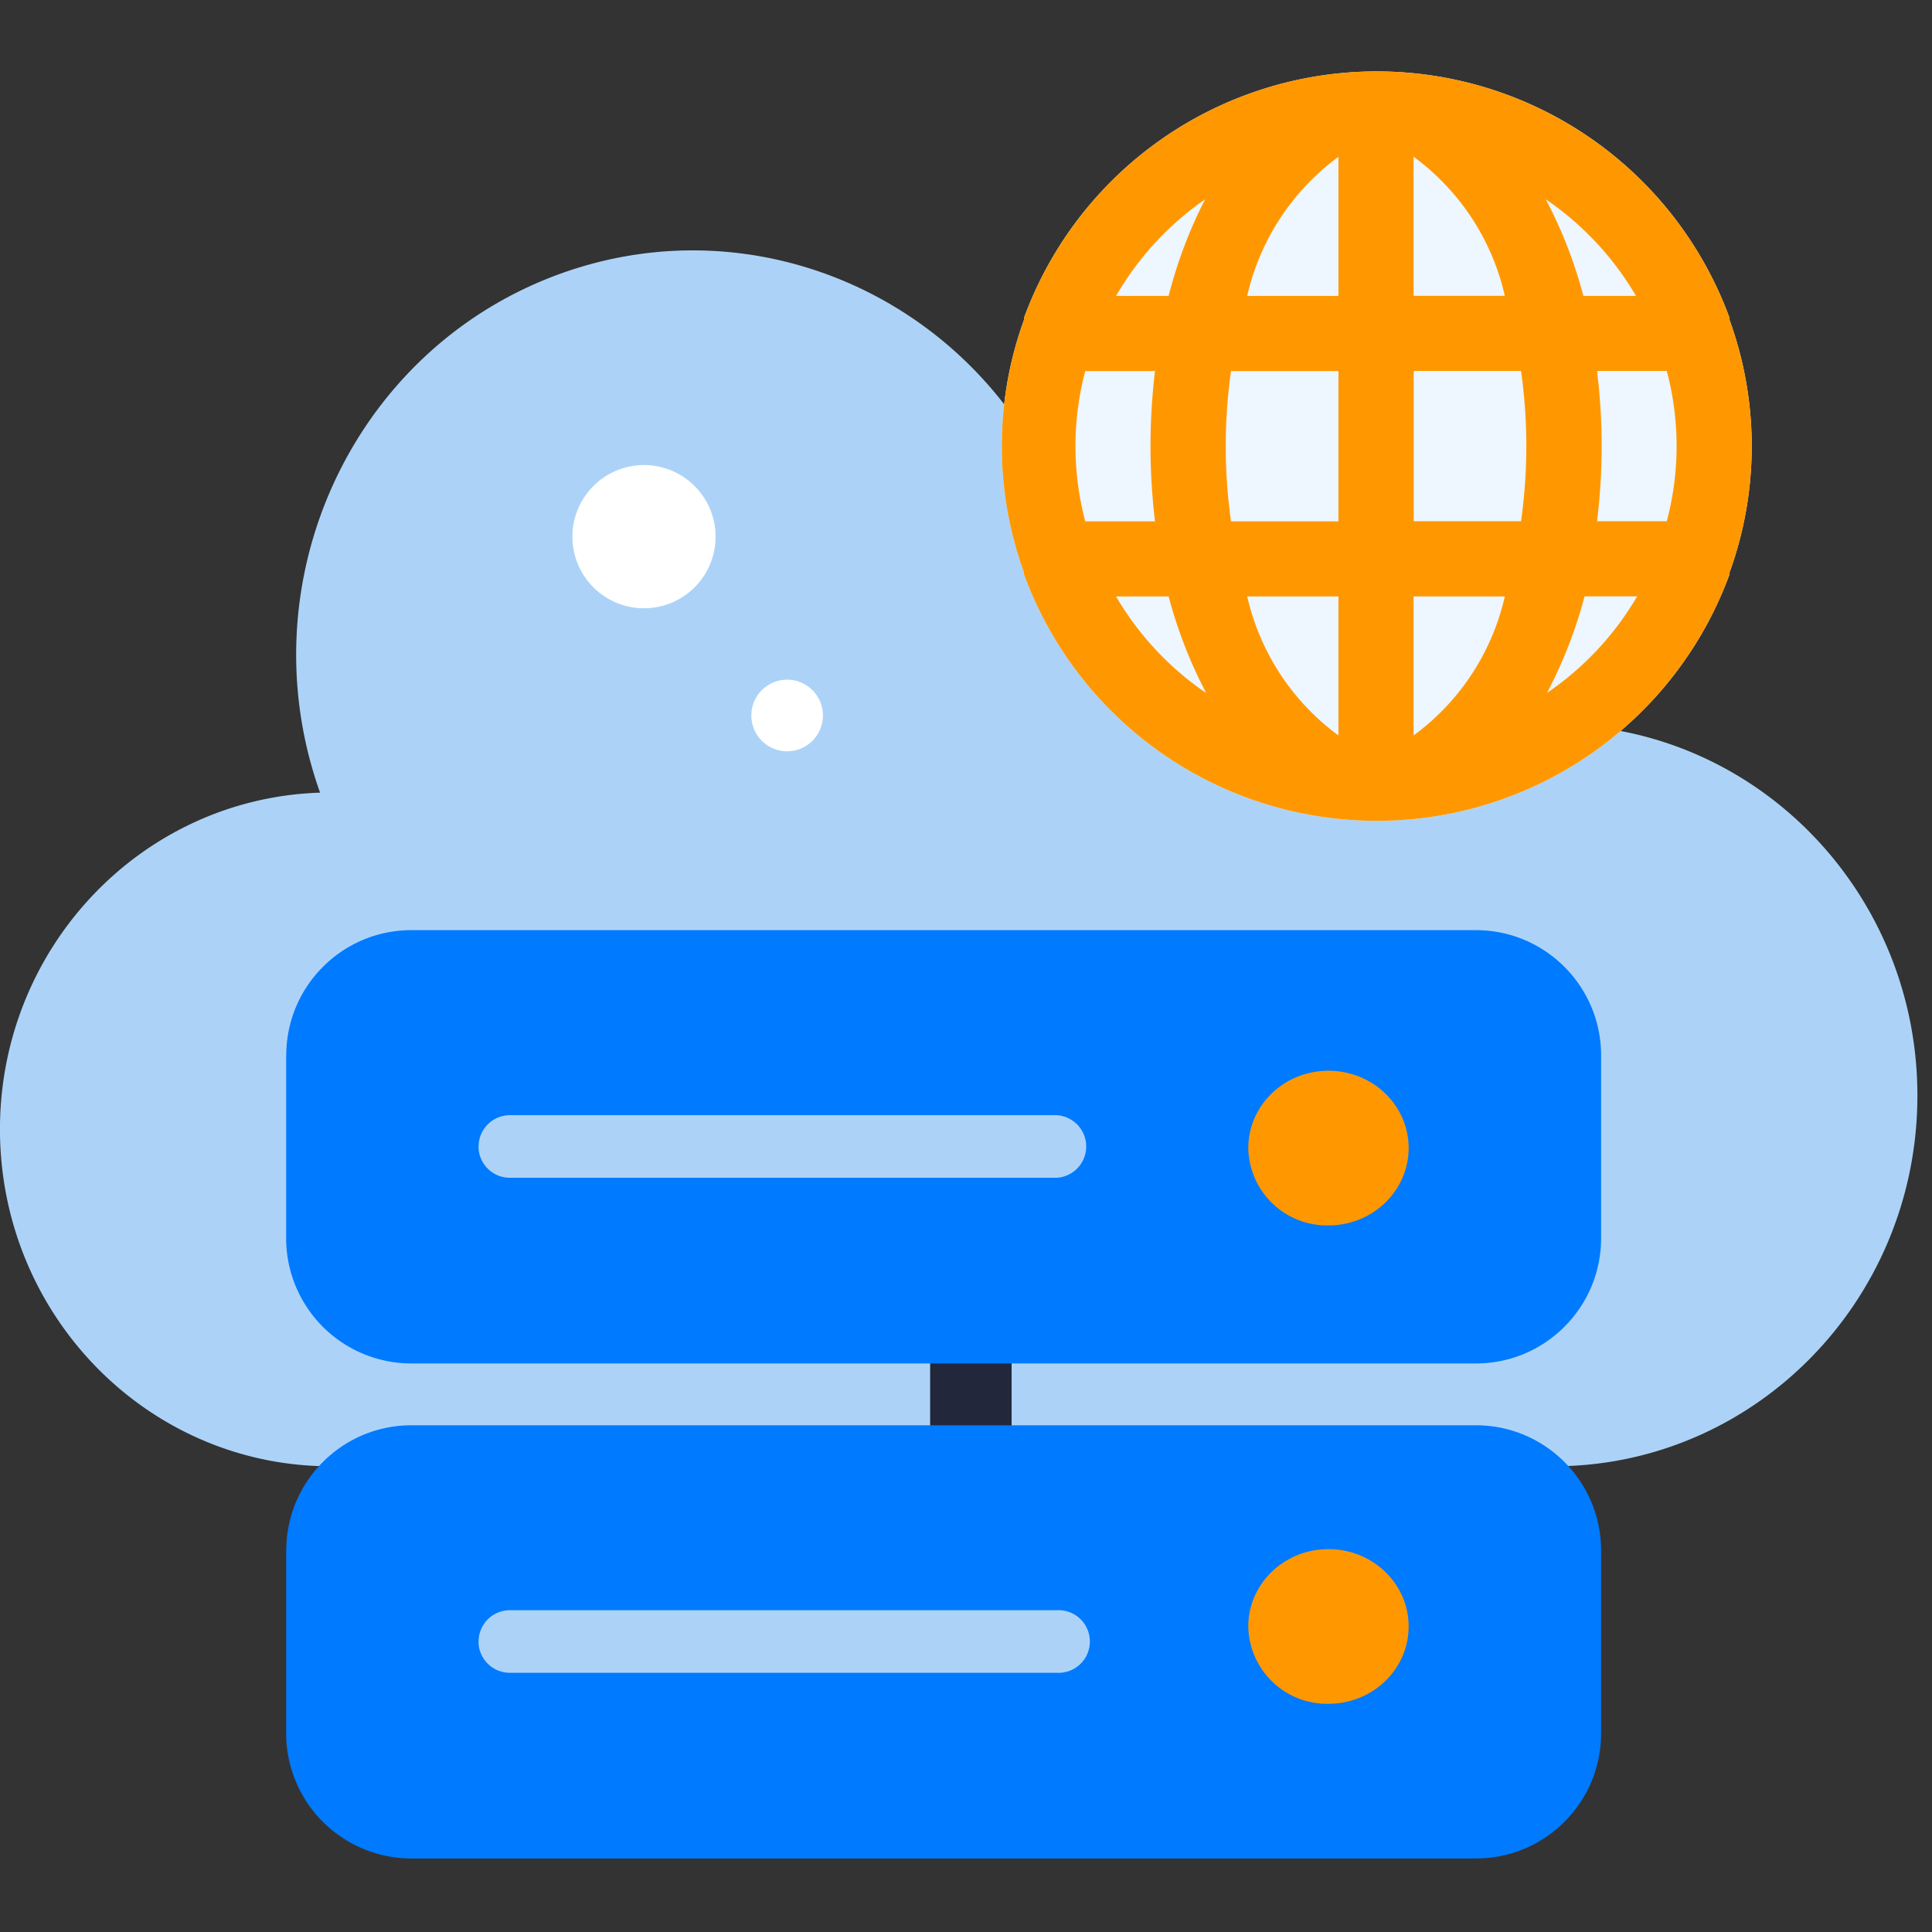 <svg width="18" height="18" fill="none" xmlns="http://www.w3.org/2000/svg"><rect width="100%" height="100%" fill="#333333" stroke="none"/><path d="M14.475 6.752c-.226 0-.45.023-.672.068a2.815 2.815 0 0 0-1.46-1.96 2.72 2.72 0 0 0-2.416-.045C9.231 2.86 7.112 1.85 5.194 2.56c-1.918.71-2.908 2.87-2.212 4.825C1.302 7.439-.025 8.856 0 10.569c.026 1.713 1.394 3.09 3.075 3.092h11.4c1.871 0 3.389-1.546 3.389-3.454 0-1.908-1.518-3.455-3.39-3.455z" fill="#ACD3F7"/><path d="M7.667 6.666a.333.333 0 1 1-.667 0 .333.333 0 0 1 .667 0zM6.667 5a.667.667 0 1 1-1.334 0 .667.667 0 0 1 1.334 0z" fill="#fff"/><path fill-rule="evenodd" clip-rule="evenodd" d="M9.045 10c.21 0 .38.17.38.379v5.182a.379.379 0 1 1-.759 0v-5.182c0-.21.17-.379.38-.379z" fill="#22273C"/><path d="M2.667 9.833c0-.644.522-1.167 1.166-1.167h9.918c.644 0 1.166.523 1.166 1.167v1.703c0 .644-.522 1.167-1.166 1.167H3.833a1.167 1.167 0 0 1-1.167-1.167V9.833z" fill="#007AFF"/><path fill-rule="evenodd" clip-rule="evenodd" d="M4.459 10.681c0-.16.13-.291.292-.291h5.094a.292.292 0 0 1 0 .583H4.75a.292.292 0 0 1-.292-.292z" fill="#ACD3F7"/><path d="M13.124 10.696c0 .398-.334.721-.747.721a.734.734 0 0 1-.747-.72c0-.399.335-.721.747-.721.413 0 .747.322.747.72z" fill="#FF9800"/><path d="M2.667 14.446c0-.644.522-1.167 1.166-1.167h9.918c.644 0 1.166.523 1.166 1.167v1.703c0 .644-.522 1.166-1.166 1.166H3.833a1.167 1.167 0 0 1-1.167-1.166v-1.703z" fill="#007AFF"/><path fill-rule="evenodd" clip-rule="evenodd" d="M4.459 15.294c0-.162.13-.292.292-.292h5.094a.292.292 0 1 1 0 .583H4.75a.292.292 0 0 1-.292-.291z" fill="#ACD3F7"/><path d="M13.124 15.153c0 .398-.334.721-.747.721a.734.734 0 0 1-.747-.72c0-.399.335-.721.747-.721.413 0 .747.322.747.72z" fill="#FF9800"/><path d="M16.114 2.98v-.017a3.5 3.5 0 0 0-6.574 0v.018a3.451 3.451 0 0 0 0 2.352v.017a3.5 3.5 0 0 0 6.574 0v-.017a3.452 3.452 0 0 0 0-2.352z" fill="#EEF6FF"/><path d="M16.114 2.98v-.017a3.5 3.5 0 0 0-6.574 0v.018a3.451 3.451 0 0 0 0 2.352v.017a3.5 3.5 0 0 0 6.574 0v-.017a3.452 3.452 0 0 0 0-2.352zm-6.003 1.877a2.736 2.736 0 0 1 0-1.4h.65a5.856 5.856 0 0 0 0 1.4h-.65zm.287.7h.49c.082.312.2.614.35.9a2.8 2.8 0 0 1-.84-.9zm.49-2.8h-.49a2.8 2.8 0 0 1 .83-.9c-.147.286-.261.588-.34.9zm1.582 4.095a2.219 2.219 0 0 1-.85-1.295h.85v1.295zm0-1.995h-1.001a5.028 5.028 0 0 1 0-1.4h1.001v1.4zm0-2.1h-.85c.118-.52.42-.98.85-1.296v1.296zm2.772 0h-.49a4.257 4.257 0 0 0-.35-.9 2.8 2.8 0 0 1 .84.9zM13.17 1.46c.43.316.732.776.85 1.296h-.85V1.46zm0 5.391V5.557h.85c-.118.52-.42.98-.85 1.295zm1.001-1.995h-1v-1.4h1c.066.464.066.935 0 1.4zm.242 1.6c.15-.286.268-.588.35-.9h.49a2.8 2.8 0 0 1-.84.9zm1.116-1.6h-.65a5.688 5.688 0 0 0 0-1.4h.65c.122.459.122.941 0 1.4z" fill="#FF9800"/></svg>